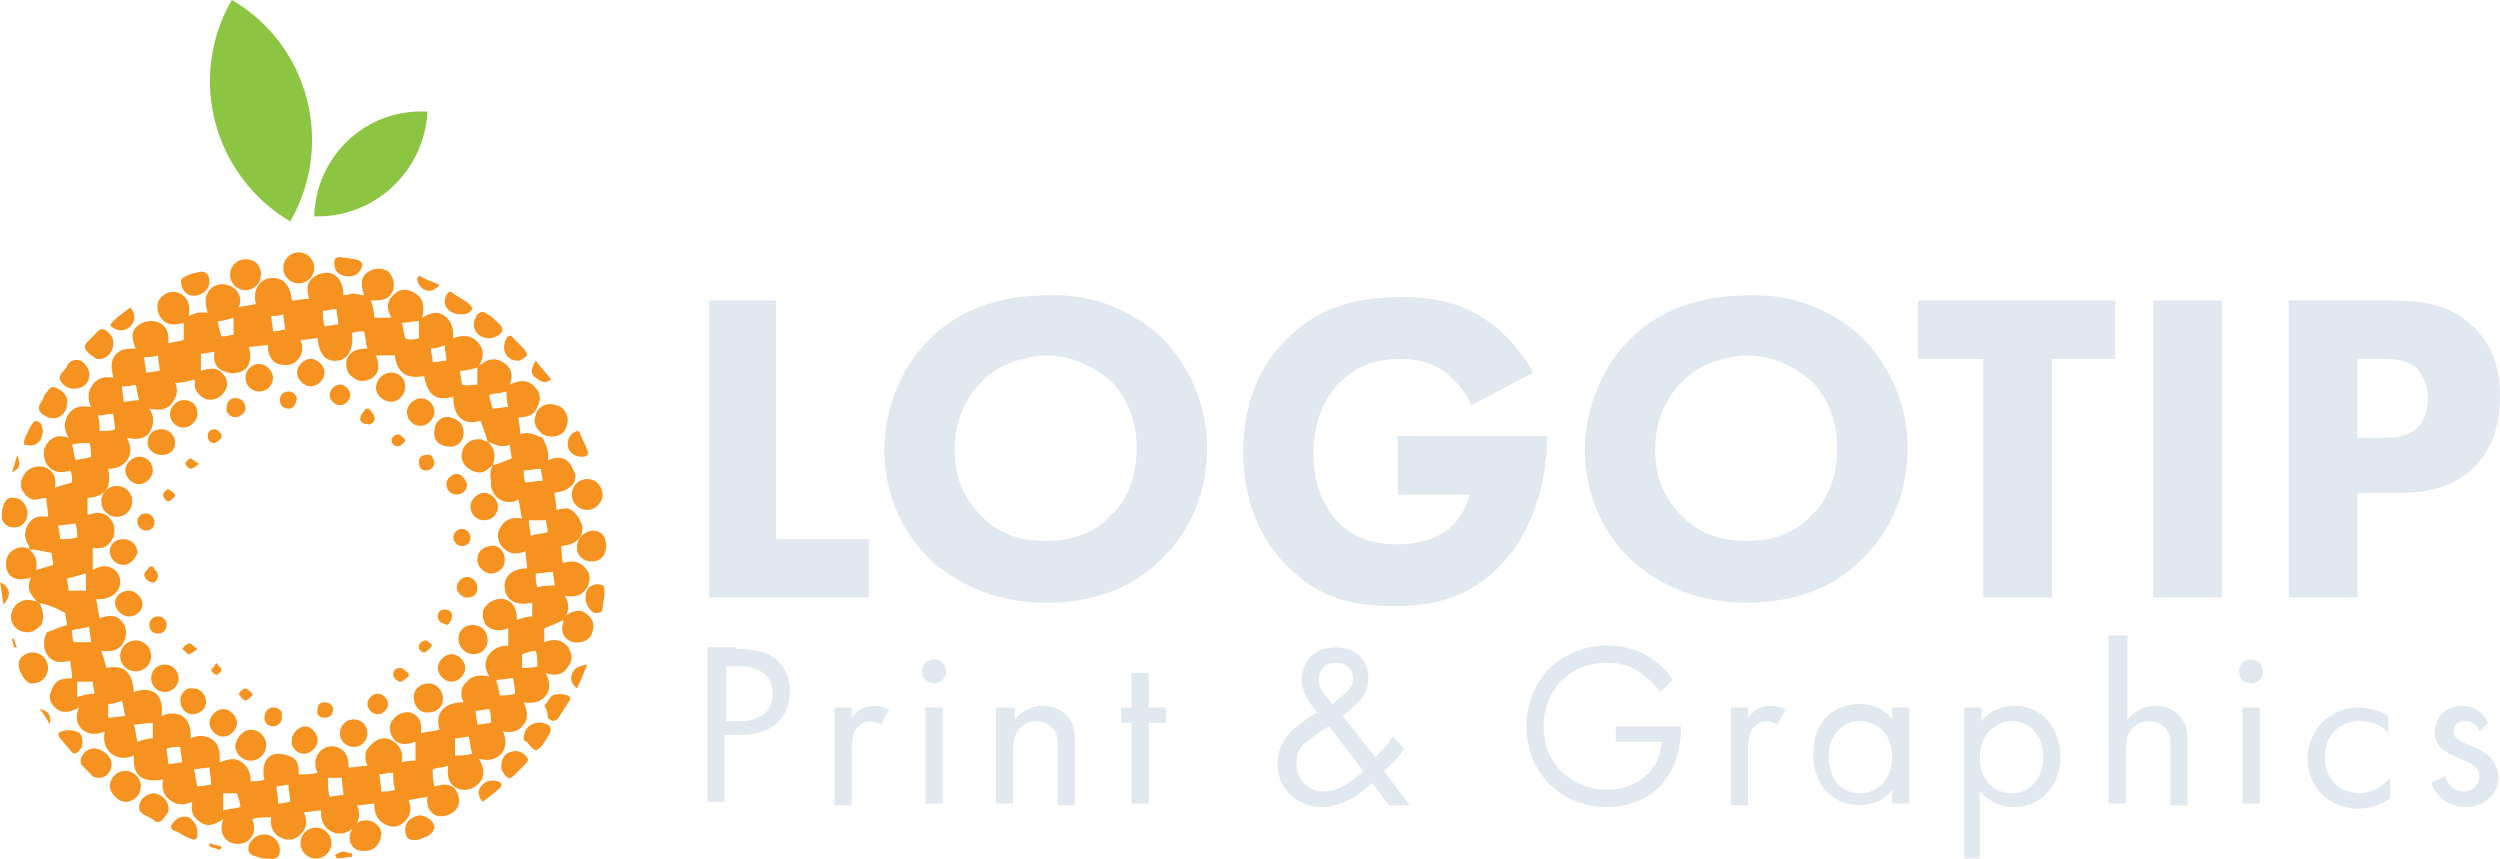 <?xml version="1.0" encoding="UTF-8"?>
<svg id="Layer_2" data-name="Layer 2" xmlns="http://www.w3.org/2000/svg" viewBox="0 0 145.6 50.03">
  <defs>
    <style>
      .cls-1 {
        fill: #e2e8f0;
      }

      .cls-2 {
        fill: #8bc541;
      }

      .cls-3 {
        fill: #f69220;
      }
    </style>
  </defs>
  <g id="Layer_1-2" data-name="Layer 1">
    <g>
      <g>
        <path class="cls-2" d="M13.5,0c-2.6,4.5-1.1,10.2,3.4,12.9,2.6-4.5,1.1-10.3-3.4-12.9Z"/>
        <path class="cls-2" d="M18.3,12.6c3.5,.1,6.4-2.6,6.6-6.1-3.6-.2-6.5,2.6-6.6,6.1Z"/>
      </g>
      <g>
        <path class="cls-3" d="M2.4,36.4c-.3,.3-.6,.5-1,.4-.6-.1-.9-.7-.7-1.2s.7-.8,1.3-.6c.1,0,.2,.1,.3,.1h0c.2,.4,.3,.9,.1,1.3h0Z"/>
        <path class="cls-3" d="M32.8,36c0-.1,.1-.1,0,0,.3-.3,.7-.5,1.1-.4,.5,.2,.8,.7,.6,1.2-.1,.5-.7,.7-1.1,.6-.5-.1-.8-.6-.6-1.1,0-.1,0-.2,0-.3Z"/>
        <path class="cls-3" d="M31.6,25.3c-.3-.3-.6-.6-.4-1.1,.1-.5,.6-.8,1.2-.6,.5,.1,.8,.7,.6,1.2-.1,.5-.6,.7-1.1,.6-.1,0-.2-.1-.3-.1h0Z"/>
        <path class="cls-3" d="M18.4,50c-.5,0-.9-.4-.9-.9s.4-.9,.9-.9,.9,.4,.9,.9-.4,.9-.9,.9Z"/>
        <path class="cls-3" d="M20.6,48.1h0c.2-.1,.3-.3,.5-.3,.4-.1,.8,.1,1,.4s.1,.8-.2,1.1c-.3,.3-.7,.3-1.1,.2-.4-.2-.5-.6-.4-1,.1-.2,.2-.3,.2-.4Z"/>
        <path class="cls-3" d="M15.2,16c0,.5-.4,.9-.9,.9s-.9-.4-.9-.9,.4-.9,.9-.9c.6,0,.9,.4,.9,.9Z"/>
        <path class="cls-3" d="M18.3,15.6c0,.5-.4,.9-.9,.9s-.9-.4-.9-.9,.4-.9,.9-.9,.9,.4,.9,.9Z"/>
        <path class="cls-3" d="M34.2,29.7c-.5,0-.9-.4-.9-.9s.4-.9,.9-.9,.9,.4,.9,1c-.1,.5-.5,.8-.9,.8Z"/>
        <path class="cls-3" d="M35.3,31.8c0,.5-.3,.9-.8,.9s-.9-.3-.9-.8,.3-.9,.9-1c.5,0,.8,.3,.8,.9Z"/>
        <path class="cls-3" d="M8.2,45.8c0,.5-.4,.9-.9,.9-.4,0-.9-.5-.9-.9,0-.5,.4-.9,.9-.9s.9,.4,.9,.9Z"/>
        <path class="cls-3" d="M5.2,21.8c0,.4-.2,.7-.6,.8-.4,.1-.7,0-.9-.2-.3-.3-.3-.5,0-.8,.1-.1,.2-.2,.2-.3,.2-.3,.4-.4,.8-.3,.3,.2,.5,.5,.5,.8Z"/>
        <path class="cls-3" d="M1.9,38c.5,0,.9,.4,.9,.9s-.4,.9-.9,.9h-.1c-.3,0-.8-.8-.7-1.2,0-.3,.4-.6,.8-.6Z"/>
        <path class="cls-3" d="M6.5,44.5c0,.4-.3,.8-.7,.8-.1,0-.3,0-.4-.1-.2-.2-.4-.4-.6-.6-.1-.1-.1-.2-.1-.3,0-.4,.5-.8,.9-.7,.5,.1,.9,.5,.9,.9Z"/>
        <path class="cls-3" d="M.1,30.1c0-.8,.3-1.2,.7-1.1,.5,0,.8,.5,.8,.9,0,.5-.4,.9-.9,.8-.3,0-.6-.3-.6-.6Z"/>
        <path class="cls-3" d="M9.8,47.3c-.1,.1-.2,.3-.4,.5-.1,.1-.3,.1-.4,0-.3-.3-.9-.3-.9-.8,0-.4,.4-.8,.9-.8,.5,.1,.9,.5,.8,1.1Z"/>
        <path class="cls-3" d="M3.9,23.5c0,.7-.7,1.1-1.3,.7-.4-.2-.4-.5-.2-.8,.1-.1,.1-.2,.2-.4,.2-.2,.3-.6,.7-.4,.4,.2,.7,.5,.6,.9Z"/>
        <path class="cls-3" d="M15.4,48.6c.5,0,.9,.4,.9,.9,0,.4-.2,.6-.7,.5-.2,0-.4,0-.6-.1-.5-.1-.6-.3-.5-.7,.2-.4,.5-.6,.9-.6Z"/>
        <path class="cls-3" d="M5.6,20.9c-.1-.1-.3-.2-.5-.4-.2-.2-.2-.4,0-.6,.1-.1,.3-.3,.4-.4,.2-.2,.3-.4,.6-.3,.3,.2,.5,.4,.5,.8,0,.5-.4,1-1,.9Z"/>
        <path class="cls-3" d="M23.6,48.3c0-.3,.2-.6,.5-.7,.3-.2,.6-.1,.9,.1,.4,.3,.4,.7-.1,1-.2,.1-.3,.1-.5,.2-.6,.1-.8-.1-.8-.6Z"/>
        <path class="cls-3" d="M30.5,43c0-.6,.5-1,1.1-.9,.5,.1,.6,.4,.3,.8-.1,.2-.2,.3-.3,.5-.1,.1-.3,.3-.4,.3-.2-.1-.4-.3-.5-.5-.2,0-.2-.2-.2-.2Z"/>
        <path class="cls-3" d="M12.2,16.4c0,.4-.3,.7-.7,.8-.4,.1-.8-.1-.9-.5-.1-.3-.1-.5,.2-.6,.2-.1,.4-.2,.6-.2,.5-.2,.8,0,.8,.5Z"/>
        <path class="cls-3" d="M28.5,19.7c-.7,0-1.1-.6-.8-1.2,.2-.4,.4-.4,.7-.2,.2,.1,.4,.3,.6,.5,.4,.3,.3,.6-.1,.8-.2,.1-.4,.1-.4,.1Z"/>
        <path class="cls-3" d="M29.2,44.6c0-.4,.2-.7,.5-.8,.3-.1,.6-.1,.9,.2,.2,.2,.2,.3,0,.5s-.4,.4-.6,.6c-.1,.1-.3,.3-.4,.2-.2-.1-.3-.3-.4-.5v-.2Z"/>
        <path class="cls-3" d="M31.7,41.1c.2-.2,.3-.5,.5-.6s.6-.1,.8,0c.2,0,.3,.2,.1,.4-.2,.3-.3,.5-.5,.8s-.4,.4-.7,.1c0-.2,0-.4-.2-.7Z"/>
        <path class="cls-3" d="M20.3,16.1c-.4,0-.7-.2-.8-.5-.1-.5,0-.7,.5-.6,.2,0,.5,.1,.7,.1,.4,.1,.5,.3,.3,.6-.1,.2-.3,.4-.7,.4Z"/>
        <path class="cls-3" d="M34.1,34.8c0-.3,.1-.6,.4-.7,.2-.1,.4-.1,.6,0,.1,0,.1,.3,.1,.5,0,.3-.1,.5-.1,.8s-.2,.3-.5,.3c-.3-.2-.5-.5-.5-.9Z"/>
        <path class="cls-3" d="M4.8,43.3s0,.2-.1,.3c-.2,.3-.4,.4-.6,.1-.2-.2-.4-.5-.6-.7-.2-.2-.1-.4,.1-.4,.3-.1,.6-.1,.8,0,.3,0,.4,.3,.4,.7Z"/>
        <path class="cls-3" d="M11.5,48.5c0,.4-.1,.5-.5,.3-.3-.1-.5-.3-.8-.4s-.3-.3-.1-.5c.2-.3,.6-.4,.9-.3,.3,.2,.5,.5,.5,.9Z"/>
        <path class="cls-3" d="M26.8,18.3c-.7,0-1.1-.6-.8-1.1,.1-.2,.2-.3,.4-.1,.3,.2,.5,.3,.8,.5,.4,.3,.4,.5-.1,.7h-.3Z"/>
        <path class="cls-3" d="M30.1,21c-.3,0-.6-.2-.7-.5-.1-.3,0-.6,.1-.8,.1-.2,.3-.2,.4,0,.2,.2,.4,.4,.6,.6,.1,.1,.2,.3,.2,.4-.1,.1-.3,.2-.4,.3h-.2Z"/>
        <path class="cls-3" d="M33.9,26.6c-.4,0-.7-.2-.8-.5-.1-.3,0-.7,.3-.9,.2-.1,.3-.2,.4,.1,.1,.3,.3,.6,.4,.9s0,.4-.3,.4Z"/>
        <path class="cls-3" d="M2.5,25c0,.5-.2,.8-.5,.9-.2,.1-.4,0-.6,0,0-.2,0-.3,.1-.5s.2-.4,.3-.6c.2-.3,.3-.4,.6-.1,0,.1,.1,.3,.1,.3Z"/>
        <path class="cls-3" d="M7.6,17.9c.3,.4,.3,.8,0,1.1-.3,.3-.7,.3-1,.1-.2-.1-.2-.2,0-.4,.3-.3,.6-.5,1-.8Z"/>
        <path class="cls-3" d="M28.1,46.7c-.3-.4-.3-.7,0-1,.2-.2,.5-.3,.9-.2,.2,.1,.3,.2,.1,.4-.3,.3-.6,.5-1,.8Z"/>
        <path class="cls-3" d="M25.6,16.6c-.3,.3-.5,.4-.8,.3s-.5-.4-.5-.7c0,0,.1-.2,.2-.1,.3,.2,.7,.3,1.1,.5Z"/>
        <path class="cls-3" d="M31.2,21c.3,.4,.6,.7,.9,1.1-.4,.3-.6,.1-.9-.1s-.3-.5,0-1Z"/>
        <path class="cls-3" d="M33.6,40.1c-.3-.3-.4-.5-.3-.8,.1-.4,.4-.5,.9-.6-.2,.5-.4,1-.6,1.4Z"/>
        <path class="cls-3" d="M0,33.9c.6,.3,.7,.8,.2,1.3-.1-.5-.1-.9-.2-1.3Z"/>
        <path class="cls-3" d="M20.5,49.9c-.3,0-.6,.1-.9,.1q0-.1-.1-.2c.2-.1,.3-.2,.5-.2s.3,.1,.5,.1v.2Z"/>
        <path class="cls-3" d="M2.3,41.3c.5,.1,.7,.3,.6,.9-.2-.4-.4-.7-.6-.9Z"/>
        <path class="cls-3" d="M.7,27.5c.1-.3,.2-.6,.3-1,.2,.5,.2,.8-.3,1Z"/>
        <path class="cls-3" d="M12.8,49.5c-.2-.1-.4-.1-.6-.2v-.2c.2,.1,.4,.1,.7,.2,0,0,0,.1-.1,.2Z"/>
        <path class="cls-3" d="M.8,37.7c0-.2-.1-.4-.1-.5h.1c.1,.2,.1,.4,.2,.5h-.2Z"/>
        <path class="cls-3" d="M28.4,25.7c.4,.4,.5,.8,.3,1.4-.3,.2-.5,.5-.9,.4-.6-.1-1-.6-.9-1.1,.1-.6,.6-.9,1.2-.8,.1,.1,.2,.1,.3,.1Z"/>
        <path class="cls-3" d="M6.8,28.3c.5,0,.9,.4,.9,.9s-.4,.9-.9,.9-.9-.4-.9-.9,.4-.9,.9-.9Z"/>
        <path class="cls-3" d="M14.6,42.5c.5,0,.9,.4,.9,.9s-.4,.9-.9,.9-.9-.4-.9-.9c.1-.5,.5-.9,.9-.9Z"/>
        <path class="cls-3" d="M8.8,38.2c0,.5-.4,.9-.9,.9s-.9-.4-.9-.9,.4-.9,.9-.9c.5,0,.9,.4,.9,.9Z"/>
        <path class="cls-3" d="M27,25.2c0,.5-.4,.9-.9,.8-.5,0-.9-.4-.8-.9,0-.5,.4-.9,.9-.8,.5,.1,.8,.4,.8,.9Z"/>
        <path class="cls-3" d="M22.8,23.4c-.5,0-.9-.4-.9-.8,0-.5,.4-.9,.9-.9s.8,.4,.8,.8c0,.5-.4,.9-.8,.9Z"/>
        <path class="cls-3" d="M25.8,40.7c0,.5-.4,.8-.9,.8s-.8-.4-.8-.9,.4-.8,.9-.8c.4,0,.8,.4,.8,.9Z"/>
        <path class="cls-3" d="M28.4,37.3c0,.5-.4,.8-.8,.8-.5,0-.9-.4-.9-.9s.4-.8,.8-.8c.6,0,.9,.4,.9,.9Z"/>
        <path class="cls-3" d="M29,29.5c0,.5-.4,.8-.8,.8-.5,0-.8-.4-.8-.8s.4-.8,.8-.8,.8,.4,.8,.8Z"/>
        <path class="cls-3" d="M11.5,24.1c0,.4-.4,.8-.8,.8-.5,0-.8-.4-.8-.8s.4-.8,.8-.8c.5,0,.8,.3,.8,.8Z"/>
        <path class="cls-3" d="M24.5,24.8c-.5,0-.8-.4-.8-.8s.4-.8,.8-.8c.5,0,.8,.4,.8,.8s-.4,.8-.8,.8Z"/>
        <path class="cls-3" d="M29.4,32.6c0,.5-.4,.8-.8,.8s-.8-.4-.8-.8c0-.5,.4-.8,.8-.8,.4-.1,.8,.3,.8,.8Z"/>
        <path class="cls-3" d="M27.1,38.9c0,.4-.4,.8-.8,.8s-.8-.4-.8-.8,.4-.8,.8-.8,.8,.4,.8,.8Z"/>
        <path class="cls-3" d="M8.9,27.4c0,.4-.4,.8-.8,.8s-.8-.4-.8-.8,.4-.8,.8-.8c.5,0,.8,.4,.8,.8Z"/>
        <path class="cls-3" d="M18.1,22.5c-.4,0-.8-.4-.8-.8s.4-.8,.8-.8,.8,.4,.8,.8-.4,.8-.8,.8Z"/>
        <circle class="cls-3" cx="9.6" cy="39.5" r=".8"/>
        <path class="cls-3" d="M13.8,42.1c0,.4-.4,.8-.8,.8s-.8-.4-.8-.8,.4-.8,.8-.8c.4,0,.8,.4,.8,.8Z"/>
        <path class="cls-3" d="M11.3,40.1c.4,0,.7,.4,.7,.8s-.4,.7-.8,.7-.7-.4-.7-.8,.3-.8,.8-.7Z"/>
        <path class="cls-3" d="M21.4,42.7c0,.4-.3,.8-.8,.8-.4,0-.8-.3-.8-.8,0-.4,.3-.8,.8-.8,.5,0,.8,.4,.8,.8Z"/>
        <path class="cls-3" d="M18.5,43.1c0,.4-.4,.8-.8,.8s-.8-.4-.7-.8c0-.4,.4-.8,.8-.8,.3,0,.7,.4,.7,.8Z"/>
        <path class="cls-3" d="M15.9,22c0,.4-.3,.8-.8,.8-.4,0-.8-.3-.8-.8,0-.4,.3-.8,.8-.8,.4,0,.8,.4,.8,.8Z"/>
        <path class="cls-3" d="M9.4,26.5c-.4,0-.8-.3-.8-.7,0-.5,.3-.8,.8-.8,.4,0,.8,.3,.8,.8,0,.4-.3,.7-.8,.7Z"/>
        <path class="cls-3" d="M7.2,32.9c-.4,0-.8-.3-.8-.8,0-.4,.3-.7,.8-.7,.4,0,.8,.3,.8,.8-.1,.3-.4,.7-.8,.7Z"/>
        <path class="cls-3" d="M7.5,35.9c-.4,0-.8-.4-.8-.8s.4-.7,.8-.7,.8,.4,.8,.8-.4,.7-.8,.7Z"/>
        <path class="cls-3" d="M27.2,34.8c-.3,0-.6-.3-.6-.6s.3-.6,.6-.6,.6,.3,.6,.6c0,.4-.2,.6-.6,.6Z"/>
        <path class="cls-3" d="M19.8,23.6c-.3,0-.6-.3-.6-.6s.3-.6,.6-.6,.6,.3,.6,.6-.3,.6-.6,.6Z"/>
        <path class="cls-3" d="M27.2,28.2c0,.4-.3,.6-.6,.6-.4,0-.6-.3-.6-.6s.3-.6,.6-.6,.5,.3,.6,.6Z"/>
        <path class="cls-3" d="M22,40.4c.3,0,.6,.3,.6,.6s-.3,.6-.6,.6-.6-.3-.6-.6c0-.3,.3-.6,.6-.6Z"/>
        <path class="cls-3" d="M13.7,24.3c-.3,0-.6-.3-.5-.6,0-.3,.3-.6,.6-.5,.3,0,.5,.3,.5,.6,0,.2-.3,.5-.6,.5Z"/>
        <path class="cls-3" d="M15.9,42.3c-.3,0-.5-.2-.5-.5s.2-.6,.5-.6,.6,.2,.5,.5c.1,.3-.2,.6-.5,.6Z"/>
        <path class="cls-3" d="M9.7,36.4c0,.3-.2,.5-.5,.5s-.5-.2-.5-.5,.2-.5,.5-.5,.5,.2,.5,.5Z"/>
        <path class="cls-3" d="M26.9,31.8c-.3,0-.5-.3-.5-.5,0-.3,.3-.5,.5-.5,.3,0,.5,.3,.5,.5,0,.3-.2,.5-.5,.5Z"/>
        <path class="cls-3" d="M9,30.4c0,.3-.2,.5-.5,.5s-.5-.3-.5-.5c0-.3,.2-.5,.5-.5s.5,.3,.5,.5Z"/>
        <path class="cls-3" d="M16.8,23.8c-.3,0-.5-.2-.5-.5s.2-.5,.5-.5,.4,.2,.5,.4c-.1,.4-.2,.6-.5,.6Z"/>
        <path class="cls-3" d="M26.1,36.4c-.4-.1-.6-.2-.6-.5s.2-.4,.4-.4c.3,0,.5,.2,.4,.5,0,.2-.2,.3-.2,.4Z"/>
        <path class="cls-3" d="M19.4,41.3c0,.3-.2,.5-.5,.5s-.5-.2-.4-.5c0-.3,.2-.4,.4-.4,.3,0,.5,.2,.5,.4Z"/>
        <path class="cls-3" d="M21.5,23.8c.1,.2,.3,.3,.3,.5,.1,.2-.2,.5-.4,.4-.3,0-.5-.2-.4-.4,0-.2,.2-.3,.3-.5h.2Z"/>
        <path class="cls-3" d="M25.3,26.9c0,.3-.2,.5-.5,.5s-.4-.2-.4-.5,.2-.4,.4-.4c.3-.1,.4,.1,.5,.4Z"/>
        <path class="cls-3" d="M23.8,39.4c-.2,.1-.3,.3-.5,.3-.1,0-.4-.2-.4-.4,0-.3,.2-.4,.4-.4s.3,.2,.5,.3v.2Z"/>
        <path class="cls-3" d="M8.9,33c.1,.2,.3,.3,.3,.5,0,.3-.2,.5-.4,.4-.2,0-.4-.3-.4-.4,0-.2,.2-.3,.3-.5h.2Z"/>
        <path class="cls-3" d="M12.9,25.5c-.1,.1-.3,.3-.4,.3-.2,0-.4-.1-.4-.4s.2-.4,.4-.4,.3,.2,.4,.3v.2Z"/>
        <path class="cls-3" d="M23.6,25.7c-.1,.1-.3,.3-.4,.3-.2,0-.4-.1-.4-.4,0-.1,.2-.3,.4-.3,.1,0,.3,.2,.4,.3v.1Z"/>
        <path class="cls-3" d="M10.2,28.9c-.1,.1-.3,.3-.4,.3s-.3-.2-.3-.4c0-.1,.2-.3,.3-.3s.3,.2,.4,.3c0-.1,0,0,0,.1Z"/>
        <path class="cls-3" d="M14.7,40.5c-.1,.1-.3,.3-.4,.3s-.3-.2-.4-.4c.1-.1,.2-.3,.4-.3,.1,0,.3,.2,.4,.3v.1Z"/>
        <path class="cls-3" d="M25.1,37.7c-.1,.1-.3,.3-.4,.3s-.4-.2-.3-.4c0-.1,.2-.3,.4-.3,.1,0,.3,.2,.4,.3-.1,0-.1,.1-.1,.1Z"/>
        <path class="cls-3" d="M11.5,37.8c-.3,.2-.4,.3-.5,.3s-.2-.2-.4-.3c.1-.1,.2-.3,.4-.3,.1-.1,.2,.1,.5,.3Z"/>
        <path class="cls-3" d="M11.6,27c-.2,.2-.4,.3-.5,.3s-.3-.2-.3-.3,.2-.3,.3-.3,.2,.2,.5,.3Z"/>
        <path class="cls-3" d="M12.6,38.6c.1,.2,.3,.3,.3,.4s-.2,.3-.3,.3-.3-.2-.3-.3c0,0,.2-.2,.3-.4Z"/>
        <path class="cls-3" d="M2.2,35.1c-.6-.7-.6-.8-.4-1.5-.1,.1-.2,.1-.3,.1-.4,.1-.8,0-1-.3s-.2-.8,0-1.1c.2-.3,.6-.5,1-.4,.1,0,.2,.1,.2,.1,.4,.3,.5,.8,.4,1.2,.3-.1,.7-.2,1-.3,0-.2-.1-.5-.1-.7-.5-.1-.9-.2-1.3-.2v-.2c-.3-.4-.3-.8-.1-1.2,.2-.4,.6-.6,1.1-.5h.1c0-.4-.1-.8-.1-1.1-.2,0-.5,.1-.7,.1s-.5-.2-.6-.4c-.3-.3-.2-.8,.1-1.2,.3-.3,.7-.4,1.1-.3,.5,.2,.7,.6,.6,1.2,.3-.1,.6-.2,1-.3,0-.2,0-.5-.1-.7-.6,.2-1.1,.1-1.4-.4-.2-.4-.2-.8,0-1.1,.3-.5,.8-.6,1.3-.4-.3-.5-.3-.9,0-1.4,.3-.4,.7-.5,1.3-.4-.2-.5-.2-.9,.1-1.3s.7-.5,1.2-.4c-.1-.5-.2-.9,.1-1.3s.7-.4,1.2-.4c-.2-.5-.3-1,.1-1.3,.2-.2,.5-.3,.8-.3,.7,0,1.1,.5,1,1.3,.3-.1,.6-.1,.9-.2v-1c-.7,.2-1.1,.1-1.4-.4-.2-.4-.2-.8,.1-1.1,.3-.3,.7-.4,1.1-.2s.6,.6,.5,1.3c.2-.1,.3-.1,.5-.2h.6c-.2-.6-.2-1.1,.3-1.5,.4-.2,.7-.2,1.1,0,.5,.3,.6,.8,.4,1.2,.3-.1,.7-.1,1-.2-.2-.8,.2-1.4,.8-1.5,.8-.1,1.2,.4,1.3,1.3,.3,0,.6-.1,1-.1-.1-.4-.2-.9,.2-1.2,.2-.2,.5-.3,.7-.3,.6-.1,1.1,.4,1.1,1.3,.2,0,.4-.1,.6-.1s.4,.1,.6,.1c-.2-.7-.2-1.1,.3-1.4,.3-.2,.8-.2,1.1,0,.3,.3,.4,.7,.3,1.1-.2,.5-.5,.6-1.3,.6,.1,.3,.2,.7,.2,1h1c-.3-.5-.3-1,.2-1.4,.3-.3,.8-.3,1.2,0,.5,.3,.5,.8,.4,1.4,.5-.3,.9-.4,1.3-.1,.4,.3,.5,.7,.5,1.3,.5-.2,1-.2,1.4,.2,.4,.4,.4,.9,.1,1.4,.5-.4,.9-.5,1.4-.2s.6,.8,.4,1.3c.6-.3,1.1-.3,1.5,.2,.3,.3,.3,.7,.1,1.1-.2,.5-.6,.6-1.1,.6,0,.3,.1,.6,.1,1,.4-.2,.8,0,1.3,.2h0c.2,.4,.4,.8,.3,1.3,.5-.2,.9-.2,1.2,.1,.2,.2,.3,.5,.4,.7,.1,.6-.4,1-1.2,1.1,0,.3,.1,.6,.1,1,.4-.1,.8-.2,1.1,.2,.2,.2,.3,.4,.4,.7,.1,.7-.3,1.1-1.2,1.2,0,.3,0,.7,.1,1,.5-.2,1-.1,1.3,.3,.3,.3,.3,.7,.1,1.1-.3,.5-.7,.6-1.3,.5,.3,.5,.2,.9,0,1.4h-.1c-.3,.2-.7,.3-1.1,.5v.8c.5-.2,1-.2,1.4,.3,.2,.4,.3,.7,0,1.1-.3,.5-.7,.6-1.3,.4,.2,.5,.3,.9,0,1.3s-.8,.5-1.3,.4c.2,.5,.3,.9,0,1.3s-.7,.5-1.2,.4c.2,.5,.2,.9-.1,1.3-.4,.4-.8,.4-1.3,.3,.3,.5,.4,1.1-.1,1.5-.3,.3-.8,.4-1.2,.2-.4-.2-.6-.6-.5-1.3-.3,.1-.6,.1-.9,.2,0,.3,0,.6,.1,1,.7-.2,1.1-.1,1.3,.3s.2,.8-.1,1.1c-.3,.3-.7,.4-1.1,.3-.4-.2-.6-.6-.5-1.1-.4,.1-.7,.1-1.1,.2,.2,.5,.1,1-.3,1.3-.3,.3-.7,.3-1.1,.1-.5-.3-.6-.7-.6-1.2-.3,0-.6,.1-1,.1,.2,.4,.1,.9-.1,1.3h0l-.6,.3c-.7,.2-1.4-.3-1.4-1.1v-.2c-.3,0-.7,.1-1,.1,.2,.5,.2,.9-.2,1.3-.3,.3-.7,.4-1.1,.2-.5-.2-.7-.7-.6-1.2-.4,0-.8,0-1.1,.1,.2,.6,.1,1-.3,1.3-.3,.2-.8,.2-1.1,0-.4-.3-.5-.7-.3-1.3-.4,.3-.9,.5-1.3,.2-.5-.3-.6-.7-.5-1.2-.5,.2-.9,.2-1.3-.1-.4-.3-.5-.7-.4-1.2-1.2,.2-1.8-.2-1.7-1.4-.5,.2-.9,.2-1.3-.1-.4-.3-.5-.8-.4-1.3-.5,.2-.9,.2-1.3-.1-.4-.4-.4-.8-.2-1.3-.5,.3-1,.4-1.4,0-.3-.3-.4-.6-.2-1,.2-.6,.6-.7,1.2-.7,0-.4-.1-.7-.1-1h-.1c-.5,.1-.9,.1-1.2-.3s-.3-.9-.1-1.3c0,0,0-.1,.1-.1h0c.3-.1,.7-.3,1.1-.4,0-.2-.1-.5-.1-.7-.9-.5-1.2-.5-1.6-.6h0Zm26.5-8c.4-.1,.8-.3,1.1-.4,0-.2-.1-.5-.1-.8-.5,.2-.9,0-1.3-.2-.1-.4-.3-.8-.4-1.2-1,.3-1.6-.2-1.6-1.4-1,.3-1.5-.1-1.7-1.2-1,.2-1.6-.2-1.7-1.2h-1.1c.2,.6,.2,1-.2,1.3-.3,.2-.8,.3-1.1,0-.4-.2-.5-.7-.4-1.1,.2-.4,.5-.6,1.2-.6-.1-.3-.1-.7-.2-1-.2,0-.5,0-.7,.1,.1,.9-.2,1.5-.8,1.6-.7,.1-1.1-.3-1.2-1.3-.3,0-.7,.1-1,.1,.2,.5,.1,.9-.2,1.2-.3,.3-.7,.3-1.1,.2-.5-.2-.6-.7-.6-1.1-.4,0-.7,.1-1.1,.1,.2,.8,0,1.4-.7,1.5-.2,.1-.6,0-.8-.1-.5-.2-.6-.7-.5-1.1-.3,0-.5,.1-.8,.1v1c.6-.2,1-.2,1.3,.2,.3,.3,.3,.8,0,1.1-.2,.3-.7,.5-1.1,.3-.2-.1-.4-.3-.5-.5s0-.5-.1-.6c-.3,.1-.7,.2-1.1,.2,.2,.4,.1,.8-.2,1.2-.3,.4-.8,.4-1.3,.3,.3,.5,.3,.9,0,1.4-.3,.4-.8,.4-1.3,.3,.2,.4,.3,.9,0,1.3s-.7,.5-1.1,.5c.2,1.1-.1,1.6-1.2,1.7v1c.5-.2,1-.2,1.3,.2,.3,.3,.3,.7,.2,1.1-.3,.6-.7,.7-1.2,.6v1.3c.5-.3,.9-.3,1.3,0,.3,.3,.4,.7,.2,1.1-.1,.2-.3,.4-.6,.5-.2,.1-.5,.1-.7,.1,.1,.4,.1,.7,.2,1.1,.6-.2,1-.2,1.3,.2,.3,.3,.3,.8,.1,1.2-.2,.4-.6,.6-1.3,.5,.1,.3,.2,.6,.3,1,1-.2,1.5,.2,1.6,1.4,1.1-.4,1.8,.2,1.6,1.4,.9-.4,1.8,0,1.7,1.3,.4-.2,.9-.2,1.3,.1,.4,.3,.4,.8,.4,1.3,.5-.2,.9-.3,1.3,0,.4,.3,.5,.7,.5,1.1,.3,0,.6,0,.8-.1-.2-.8,.1-1.5,.8-1.5,.3,0,.6,.1,.8,.2,.4,.2,.4,.6,.4,1,.4,0,.8,0,1.1-.1-.2-.4-.2-.8,.1-1.2,.3-.3,.6-.4,1-.3,.6,.2,.7,.7,.7,1.2,.4,0,.7-.1,1.1-.1-.2-.5-.2-.9,.3-1.3,.3-.3,.7-.4,1.1-.2,.5,.3,.7,.7,.6,1.3,.3-.1,.6-.1,.8-.1v-1.1c-.6,.2-1,.2-1.3-.2-.2-.3-.3-.8,0-1.1,.2-.3,.7-.5,1-.4,.6,.2,.7,.7,.6,1.2,.4-.1,.7-.1,1.1-.2-.3-1,.3-1.6,1.4-1.6-.2-.4-.2-.9,.2-1.2,.3-.4,.8-.4,1.3-.3-.3-.5-.3-.9,0-1.3s.7-.5,1.1-.5v-1c-.6,.2-1,.1-1.3-.2-.2-.3-.3-.8,0-1.1,.2-.3,.7-.5,1.1-.4,.6,.2,.7,.7,.7,1.2,.3-.1,.6-.2,.9-.2v-.8c-.9,.2-1.5-.1-1.6-.8-.1-.7,.4-1.2,1.3-1.2,0-.3-.1-.7-.1-1-.5,.2-.9,.2-1.3-.2-.3-.3-.4-.8-.2-1.1,.3-.6,.8-.7,1.3-.6-.1-.4-.1-.7-.2-1.1,0,0-.1,0-.2,.1-.8,.2-1.5-.4-1.4-1.2-.1-.5,0-.7,.1-.9Zm-19.8,15.9v-.9c-.4,0-.7,.1-1.1,.1,.1,.3,.1,.6,.2,1,.3-.1,.6-.2,.9-.2Zm15.5-23.3v-1c-.3,0-.7,.1-1,.1,.1,.3,.1,.6,.2,.9,.2,.1,.5,.1,.8,0ZM3.9,33.7c0,.2,.1,.5,.1,.7h1v-1c-.4,.1-.7,.2-1.1,.3Zm15.3,12.7c.2,0,.5-.1,.8-.1,0-.3-.1-.7-.1-1h-.8c0,.4,0,.8,.1,1.1Zm8.3-2.5c-.1-.3-.1-.6-.2-1-.2,0-.5,.1-.8,.1v1c.3,0,.6,0,1-.1Zm-16,1.9c.3,0,.6-.1,.8-.1,0-.3-.1-.7-.1-1-.3,0-.6,.1-.9,.1,.1,.4,.1,.7,.2,1Zm2.3,.4h-.8v1c.3-.1,.7-.1,1-.2,0-.2-.1-.5-.2-.8Zm14-23.8v-1c-.3,.1-.7,.2-1,.2,0,.3,.1,.6,.1,.8,.3,.1,.6,0,.9,0ZM6.3,41v.8c.4,0,.7-.1,1-.1-.1-.3-.1-.6-.2-.9-.2,.1-.5,.2-.8,.2Zm-.5-15.9c.3,0,.7,0,.9-.1,0-.3-.1-.6-.1-.9-.3,0-.6,.1-.9,.1,.1,.3,.1,.6,.1,.9Zm23.3,15.4c.3,0,.6,0,.9-.1,0-.3-.1-.6-.1-.9-.3,0-.7,.1-1,.1,.1,.4,.2,.7,.2,.9Zm-23.8-3.1c0-.3-.1-.6-.1-.9-.3,.1-.6,.1-1,.2,0,.2,0,.5,.1,.7,.4,0,.7,0,1,0Zm-.9-6.9c-.3,0-.7,.1-1,.1,0,.3,.1,.5,.1,.8,.3,0,.7,0,1-.1,0-.2,0-.5-.1-.8Zm26.5,.7c.3-.1,.6-.1,1-.2,0-.2-.1-.5-.1-.7h-1c0,.3,.1,.6,.1,.9ZM12.7,18.7c0,.3,.1,.6,.2,.9,.3,0,.5-.1,.7-.1v-1c-.3,.1-.6,.2-.9,.2Zm10.2,26.3c-.3,0-.6,.1-.8,.1,0,.3,.1,.6,.1,1,.3,0,.5,0,.8-.1-.1-.4-.1-.7-.1-1Zm9.4-10.9c0-.3-.1-.6-.1-.8-.3,0-.6,.1-1,.1,0,.3,0,.5,.1,.8,.4-.1,.7-.1,1-.1Zm-1.1,3.8c-.2,0-.5,.1-.8,.2v.8c.3,0,.7,0,.9-.1,0-.2,0-.6-.1-.9Zm-1.7-15.1c-.3,.1-.7,.1-1,.2,0,.2,.1,.5,.2,.8,.3,0,.6-.1,.9-.1-.1-.3-.1-.6-.1-.9ZM9.7,43.6c0,.3,.1,.6,.1,.9,.3,0,.6-.1,.8-.1,0-.3-.1-.6-.1-.9-.3,0-.5,0-.8,.1ZM5.3,26.6c0-.3,0-.6-.1-.8-.3,0-.7,0-1,.1,.1,.3,.1,.6,.2,.9,.4-.1,.7-.1,.9-.2Zm1.8-4.1c0,.3,.1,.6,.1,.9,.3,0,.6-.1,.9-.1-.1-.3-.1-.6-.2-.9-.3,.1-.5,.1-.8,.1Zm1.3-1.7c0,.3,.1,.6,.1,.9,.3,0,.6-.1,.8-.1,0-.3-.1-.6-.1-.9-.3,.1-.6,.1-.8,.1Zm-3.9,18.9v.9c.3-.1,.6-.2,1-.2,0-.2-.1-.5-.1-.7-.3,0-.6,0-.9,0Zm14.4-20.7c.3,0,.5-.1,.8-.1,0-.3-.1-.6-.1-.9-.3,0-.5,.1-.8,.1,0,.2,0,.5,.1,.9Zm11.7,9.1c.3,0,.6-.1,1-.1,0-.2-.1-.5-.1-.7-.3,0-.7,.1-1,.1,0,.2,0,.5,.1,.7Zm-13.8,17.6c-.2,0-.5,.1-.7,.1,0,.3,.1,.6,.1,1,.3,0,.5-.1,.7-.1,0-.3-.1-.7-.1-1Zm11.7-4.4c-.3,0-.5,.1-.8,.1,0,.3,.1,.6,.1,.8,.3,0,.6-.1,.8-.1,0-.2,0-.5-.1-.8ZM15.8,18.4c0,.3,.1,.6,.1,.9,.3,0,.5-.1,.7-.1,0-.3-.1-.6-.1-.9-.2,.1-.5,.1-.7,.1Zm9.3,1.9c0,.3,.1,.5,.1,.8,.3,0,.5-.1,.8-.1,0-.3-.1-.6-.1-.9-.2,.1-.5,.2-.8,.2Z"/>
      </g>
    </g>
    <g>
      <path class="cls-1" d="M45.2,17.5v13.9h5.4v3.4h-9.3V17.5h3.9Z"/>
      <path class="cls-1" d="M67.6,19.6c1.6,1.6,2.7,3.9,2.7,6.5,0,2.3-.8,4.7-2.7,6.5-1.6,1.6-3.8,2.5-6.7,2.5-3.2,0-5.4-1.3-6.7-2.5-1.7-1.6-2.7-3.9-2.7-6.4s1.1-5,2.7-6.5c1.2-1.2,3.3-2.5,6.8-2.5,2.6-.1,4.8,.8,6.6,2.4Zm-10.5,2.7c-.7,.7-1.5,2-1.5,3.9,0,1.6,.5,2.8,1.6,3.9s2.4,1.4,3.7,1.4c1.8,0,3-.6,3.8-1.5,.7-.6,1.5-1.9,1.5-3.9,0-1.8-.7-3.1-1.5-3.9-.9-.8-2.2-1.5-3.8-1.5-1.5,.1-2.9,.6-3.8,1.6Z"/>
      <path class="cls-1" d="M81.5,25.4h8.6v.2c0,2.1-.7,5.3-2.7,7.3-1.9,2-4.1,2.4-6.2,2.4s-4.3-.3-6.3-2.4c-1-1-2.5-3.1-2.5-6.6,0-2.8,1-5.1,2.5-6.5,2.1-2.2,4.7-2.5,6.8-2.5,1.4,0,3.2,.2,4.8,1.3,1.2,.8,2.2,2,2.8,3.1l-3.6,1.9c-.3-.7-.9-1.4-1.5-1.9-.8-.6-1.7-.8-2.6-.8-1.6,0-2.7,.5-3.6,1.4-1,1-1.5,2.5-1.5,4.1,0,2,.7,3.2,1.4,4,1,1,2.2,1.3,3.5,1.3,1.7,0,2.6-.6,3-.9,.1-.1,.9-.8,1.2-2h-4.2v-3.4h.1Z"/>
      <path class="cls-1" d="M108.4,19.6c1.6,1.6,2.7,3.9,2.7,6.5,0,2.3-.8,4.7-2.7,6.5-1.6,1.6-3.8,2.5-6.7,2.5-3.2,0-5.4-1.3-6.7-2.5-1.7-1.6-2.7-3.9-2.7-6.4s1.1-5,2.7-6.5c1.2-1.2,3.3-2.5,6.8-2.5,2.6-.1,4.8,.8,6.6,2.4Zm-10.5,2.7c-.7,.7-1.5,2-1.5,3.9,0,1.6,.5,2.8,1.6,3.9s2.4,1.4,3.7,1.4c1.8,0,3-.6,3.8-1.5,.7-.6,1.5-1.9,1.5-3.9,0-1.8-.7-3.1-1.5-3.9-.9-.8-2.2-1.5-3.8-1.5-1.5,.1-2.9,.6-3.8,1.6Z"/>
      <path class="cls-1" d="M119.5,20.9v13.9h-4v-13.9h-3.8v-3.4h11.5v3.4h-3.7Z"/>
      <path class="cls-1" d="M129.4,17.5v17.3h-4V17.5h4Z"/>
      <path class="cls-1" d="M139.4,17.5c1.5,0,3.2,.2,4.5,1.4,1.5,1.3,1.7,3,1.7,4.2,0,2.2-.8,3.4-1.5,4.1-1.4,1.4-3.2,1.5-4.4,1.5h-2.4v6.1h-4V17.5h6.1Zm-2.1,8h1.4c.5,0,1.5,0,2.1-.6,.4-.4,.6-1,.6-1.7s-.3-1.3-.6-1.7c-.6-.6-1.4-.6-2.2-.6h-1.3v4.6Z"/>
    </g>
    <g>
      <path class="cls-1" d="M42.9,37.8c.9,0,1.7,.1,2.3,.6,.7,.6,.8,1.4,.8,1.9,0,1.3-.8,2.5-2.9,2.5h-.9v3.9h-1v-9h1.7v.1Zm-.6,4.2h.8c1.2,0,1.9-.6,1.9-1.6,0-1.4-1.3-1.6-2-1.6h-.7v3.2h0Z"/>
      <path class="cls-1" d="M48.6,41.2h1v.6c.1-.1,.5-.7,1.3-.7,.3,0,.6,.1,.9,.2l-.5,.9c-.2-.1-.4-.2-.6-.2-.4,0-.6,.2-.8,.4s-.3,.6-.3,1.5v3h-1v-5.7Z"/>
      <path class="cls-1" d="M54.4,38.4c.4,0,.7,.3,.7,.7s-.3,.7-.7,.7-.7-.3-.7-.7,.3-.7,.7-.7Zm.5,2.8v5.6h-1v-5.6h1Z"/>
      <path class="cls-1" d="M58.1,41.2h1v.7c.2-.2,.7-.8,1.6-.8,.7,0,1.3,.3,1.6,.8,.3,.4,.3,.9,.3,1.5v3.5h-1v-3.5c0-.3,0-.7-.3-1-.2-.2-.5-.4-.9-.4-.3,0-.7,.1-1,.4-.4,.4-.4,1.1-.4,1.5v2.9h-1v-5.6h.1Z"/>
      <path class="cls-1" d="M66.9,42.1v4.7h-1v-4.7h-.6v-.9h.6v-2h1v2h1v.9h-1Z"/>
      <path class="cls-1" d="M81.8,43.6c-.2,.3-.6,.8-1.2,1.3l1.5,2h-1.2l-1-1.3c-.8,.8-1.9,1.4-2.9,1.4-1.5,0-2.6-1.1-2.6-2.5,0-1,.5-1.6,.8-1.9,.5-.5,1.3-1,1.5-1.1-.6-.8-.9-1.3-.9-1.9,0-1,.7-1.9,2-1.9s1.9,.9,1.9,1.8c0,.4-.1,1-.8,1.6-.2,.2-.1,.1-.7,.6l1.9,2.4c.5-.5,.8-.8,1-1.2l.7,.7Zm-4.4-1.3c-.7,.4-1,.7-1.3,.9-.3,.2-.6,.6-.6,1.3,0,.9,.7,1.6,1.6,1.6,1,0,2-.9,2.3-1.2l-2-2.6Zm.2-1.3l.6-.5c.5-.4,.6-.7,.6-1,0-.6-.5-.9-1-.9-.6,0-1,.4-1,1,0,.4,.2,.7,.4,.9l.4,.5Z"/>
      <path class="cls-1" d="M94.1,42.3h3.8v.2c0,1-.3,2.1-.9,2.9-.3,.4-1.3,1.6-3.4,1.6-2.7,0-4.7-2-4.7-4.7s2-4.7,4.7-4.7c.9,0,1.9,.2,2.8,.9,.4,.3,.8,.7,1,1.1l-.7,.7c-.3-.4-.6-.7-.9-.9-.4-.4-1.1-.8-2.2-.8-2.2,0-3.7,1.6-3.7,3.7,0,2.5,2,3.7,3.7,3.7,1.2,0,2.3-.6,2.8-1.5,.2-.3,.3-.7,.4-1.3h-2.7v-.9h0Z"/>
      <path class="cls-1" d="M100.8,41.2h1v.6c.1-.1,.5-.7,1.3-.7,.3,0,.6,.1,.9,.2l-.5,.9c-.2-.1-.4-.2-.6-.2-.4,0-.6,.2-.8,.4s-.3,.6-.3,1.5v3h-1v-5.7Z"/>
      <path class="cls-1" d="M110.2,41.2h1v5.6h-1v-.8c-.3,.4-.9,.9-1.9,.9-1.4,0-2.7-1-2.7-3s1.3-2.9,2.7-2.9c1.1,0,1.7,.6,1.9,.9v-.7Zm-3.7,2.9c0,1.2,.7,2.1,1.8,2.1,1.2,0,1.9-1,1.9-2.1,0-1.5-1-2.1-1.9-2.1s-1.8,.7-1.8,2.1Z"/>
      <path class="cls-1" d="M115.4,50h-1v-8.8h1v.8c.7-.8,1.5-.9,1.9-.9,1.8,0,2.7,1.5,2.7,3s-1,2.9-2.7,2.9c-.9,0-1.5-.4-2-.9v3.9h.1Zm3.6-5.9c0-1.4-.9-2.1-1.8-2.1s-1.9,.7-1.9,2.1c0,1.2,.7,2.1,1.9,2.1,1.1,0,1.8-1,1.8-2.1Z"/>
      <path class="cls-1" d="M122.9,37h1v4.9c.2-.2,.7-.8,1.6-.8,.7,0,1.3,.3,1.6,.8,.3,.4,.3,.9,.3,1.5v3.5h-1v-3.5c0-.3,0-.7-.3-1-.2-.2-.5-.4-.9-.4-.3,0-.7,.1-1,.4-.4,.4-.4,1.1-.4,1.5v2.9h-1v-9.8h.1Z"/>
      <path class="cls-1" d="M131.1,38.4c.4,0,.7,.3,.7,.7s-.3,.7-.7,.7-.7-.3-.7-.7,.3-.7,.7-.7Zm.5,2.8v5.6h-1v-5.6h1Z"/>
      <path class="cls-1" d="M139.2,42.8c-.5-.7-1.3-.8-1.8-.8-1,0-2,.7-2,2.1s1,2.1,2,2.1c.6,0,1.3-.3,1.8-.9v1.2c-.6,.4-1.3,.6-1.8,.6-1.7,0-3-1.2-3-2.9s1.3-3,3-3c.9,0,1.5,.4,1.7,.5v1.1h.1Z"/>
      <path class="cls-1" d="M144.4,42.6c-.1-.3-.4-.6-.8-.6s-.7,.2-.7,.6,.3,.5,.9,.8c.8,.3,1.2,.6,1.4,.9,.2,.3,.3,.6,.3,.9,0,1.2-.9,1.8-1.9,1.8-.2,0-1.5,0-2-1.4l.8-.4c.1,.3,.4,.9,1.1,.9,.6,0,.9-.5,.9-.9,0-.5-.4-.7-.9-.9-.7-.3-1.1-.5-1.4-.8-.2-.3-.3-.5-.3-.8,0-1,.7-1.6,1.6-1.6,.3,0,1.1,.1,1.5,1l-.5,.5Z"/>
    </g>
  </g>
</svg>